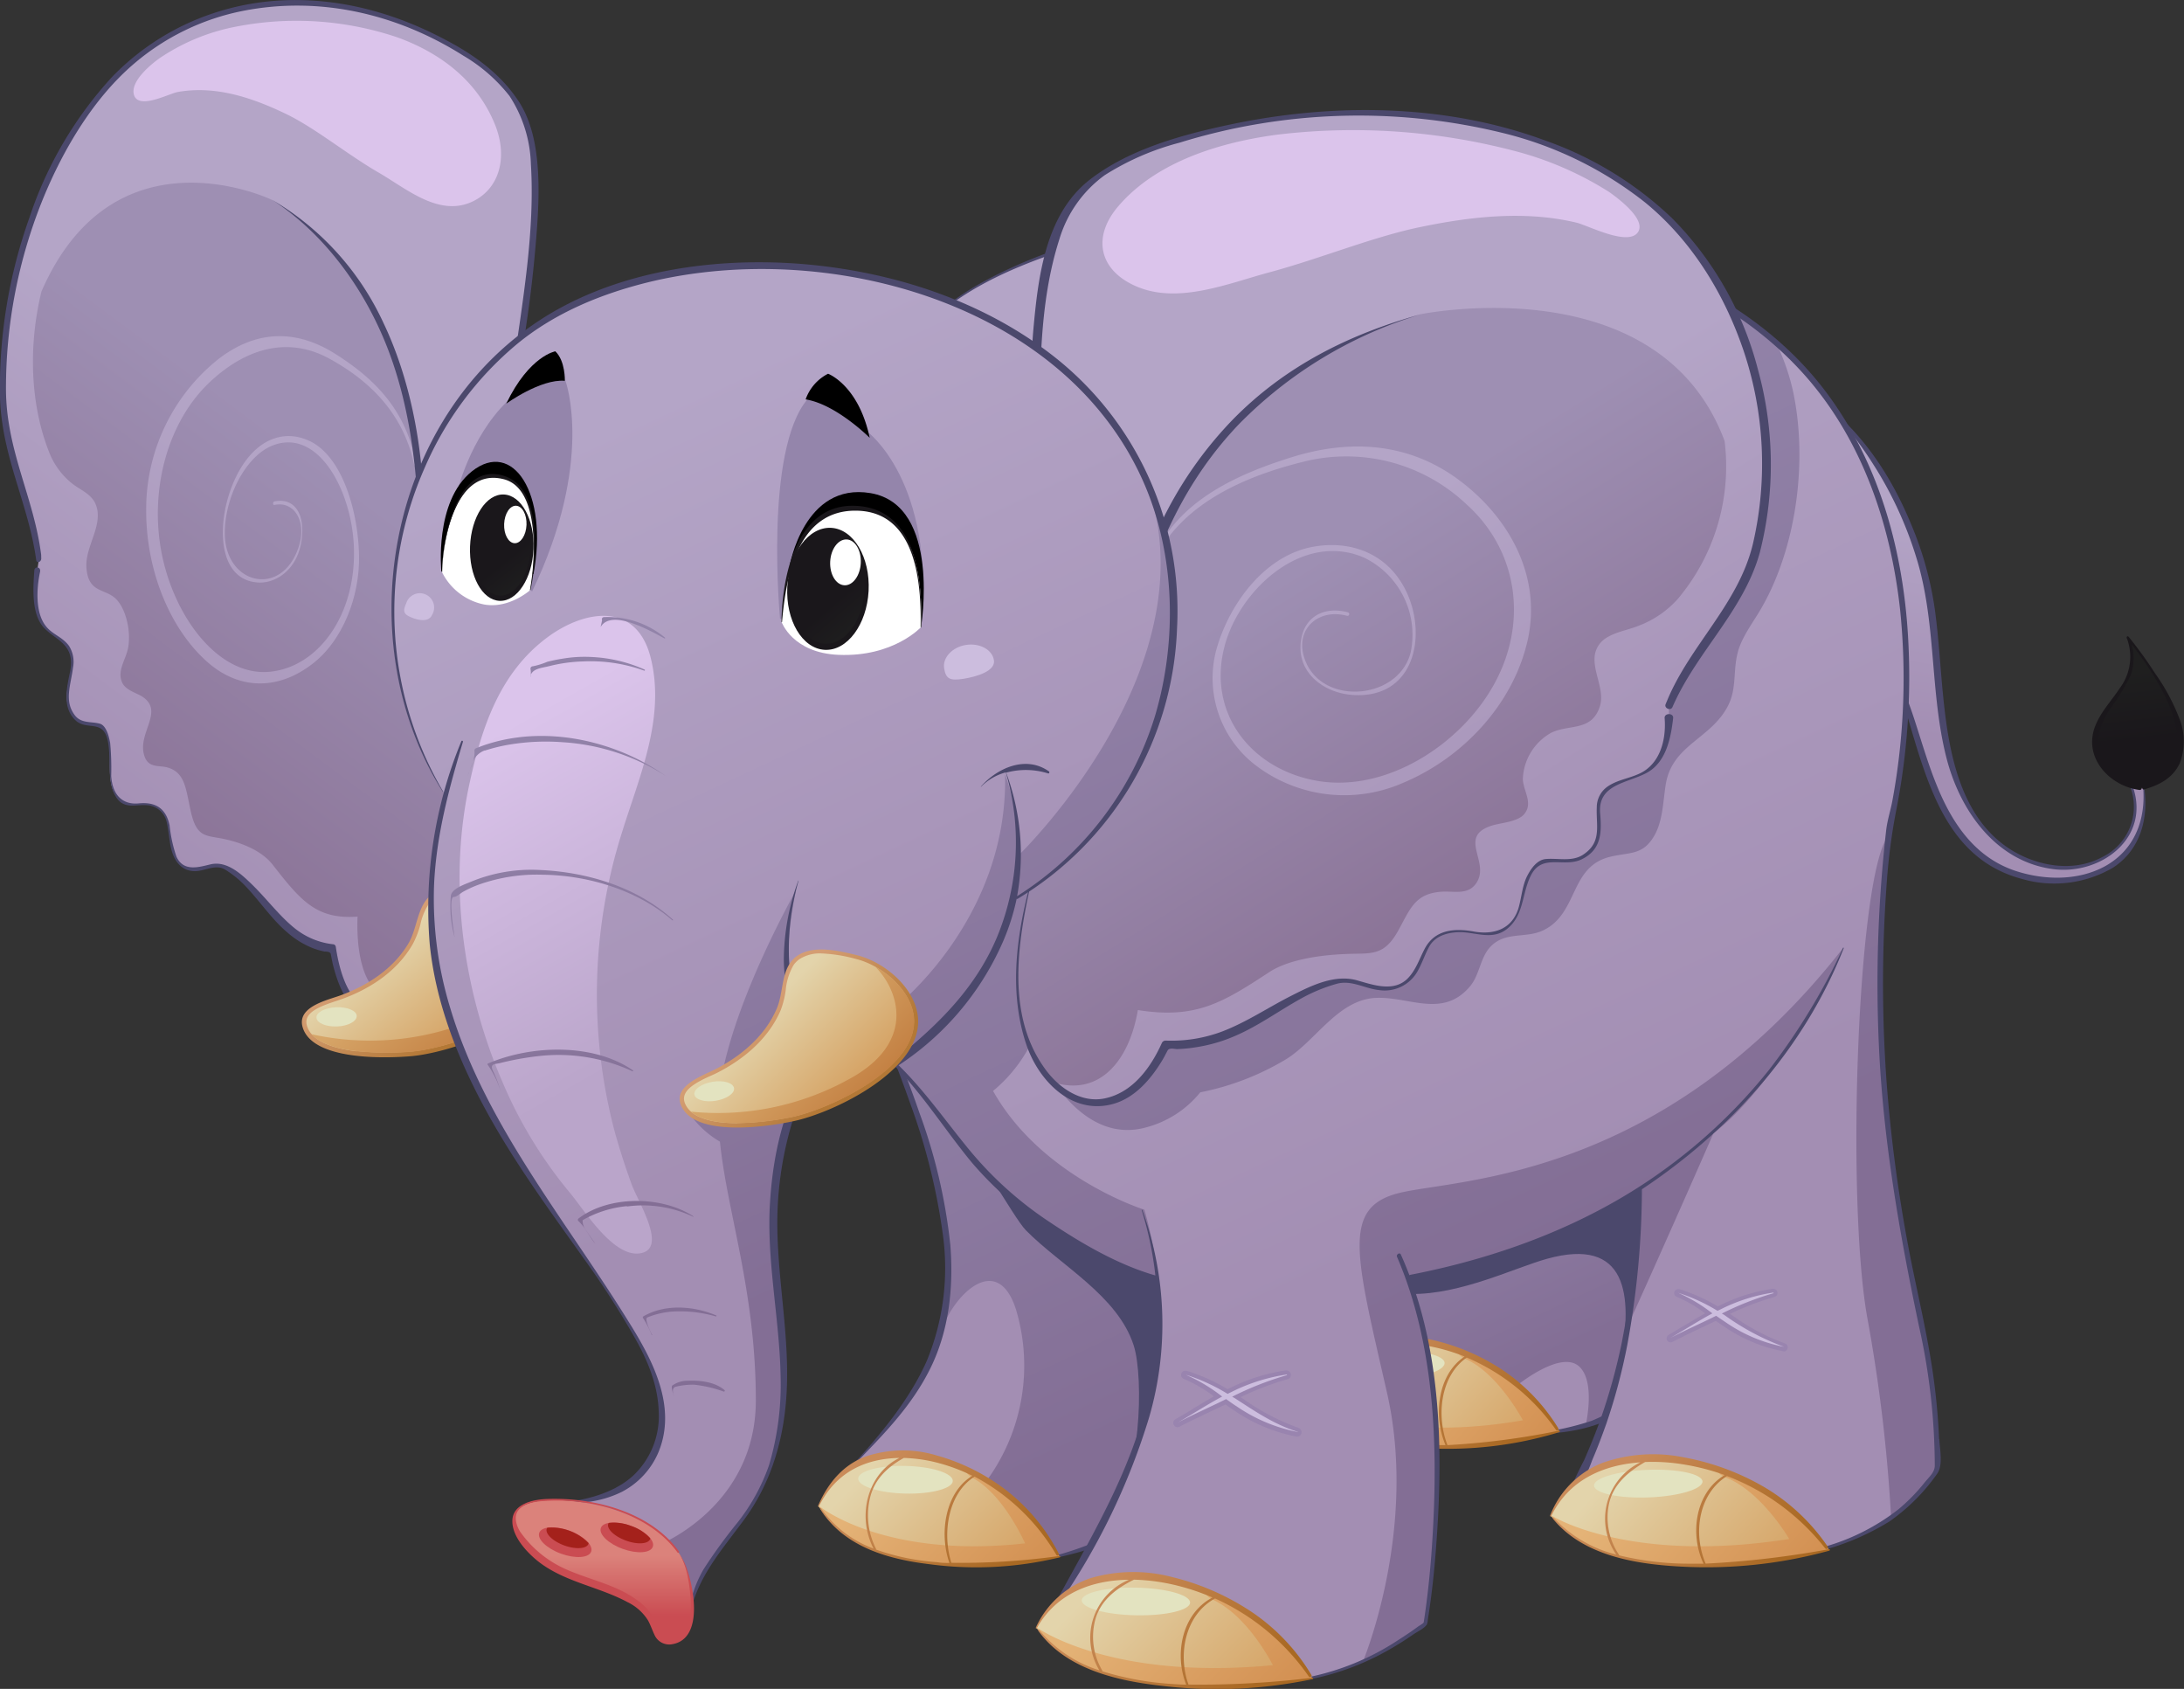 <svg xmlns="http://www.w3.org/2000/svg" xmlns:xlink="http://www.w3.org/1999/xlink" width="318.37" height="246.15" viewBox="0 0 318.37 246.15">
  <rect x="0" y="0" width="318.37" height="246.15" fill="#333333" stroke="none"/>
  <defs>
    <style>
      .cls-1 {
        fill: url(#linear-gradient);
      }

      .cls-2 {
        fill: #4b486c;
      }

      .cls-3 {
        fill: url(#linear-gradient-2);
      }

      .cls-4 {
        fill: #1a171b;
      }

      .cls-5 {
        fill: url(#linear-gradient-3);
      }

      .cls-6 {
        fill: url(#linear-gradient-4);
      }

      .cls-7 {
        fill: url(#linear-gradient-5);
      }

      .cls-8 {
        fill: url(#linear-gradient-6);
      }

      .cls-9 {
        fill: url(#linear-gradient-7);
      }

      .cls-10 {
        fill: #e3e3c0;
      }

      .cls-11 {
        fill: url(#linear-gradient-8);
      }

      .cls-12 {
        fill: url(#linear-gradient-9);
      }

      .cls-13 {
        fill: url(#linear-gradient-10);
      }

      .cls-14 {
        fill: url(#linear-gradient-11);
      }

      .cls-15 {
        fill: url(#linear-gradient-12);
      }

      .cls-16 {
        fill: url(#linear-gradient-13);
      }

      .cls-17 {
        fill: url(#linear-gradient-14);
      }

      .cls-18 {
        fill: #9984af;
      }

      .cls-19 {
        fill: #ccbdde;
      }

      .cls-20 {
        fill: url(#linear-gradient-15);
      }

      .cls-21 {
        fill: url(#linear-gradient-16);
      }

      .cls-22 {
        fill: url(#linear-gradient-17);
      }

      .cls-23 {
        fill: url(#linear-gradient-18);
      }

      .cls-24 {
        fill: url(#linear-gradient-19);
      }

      .cls-25 {
        fill: url(#linear-gradient-20);
      }

      .cls-26 {
        fill: url(#linear-gradient-21);
      }

      .cls-27 {
        fill: url(#linear-gradient-22);
      }

      .cls-28 {
        fill: url(#linear-gradient-23);
      }

      .cls-29 {
        fill: url(#linear-gradient-24);
      }

      .cls-30 {
        fill: url(#linear-gradient-25);
      }

      .cls-31 {
        fill: url(#linear-gradient-26);
      }

      .cls-32 {
        fill: url(#linear-gradient-27);
      }

      .cls-33 {
        fill: url(#linear-gradient-28);
      }

      .cls-34 {
        fill: url(#linear-gradient-29);
      }

      .cls-35 {
        fill: url(#linear-gradient-30);
      }

      .cls-36 {
        fill: url(#linear-gradient-31);
      }

      .cls-37 {
        fill: url(#linear-gradient-32);
      }

      .cls-38 {
        fill: #9485ab;
      }

      .cls-39 {
        fill: url(#linear-gradient-33);
      }

      .cls-40 {
        fill: url(#linear-gradient-34);
      }

      .cls-41 {
        fill: #ca4c52;
      }

      .cls-42 {
        fill: #a4211b;
      }

      .cls-43 {
        fill: url(#linear-gradient-35);
      }

      .cls-44 {
        fill: url(#linear-gradient-36);
      }

      .cls-45 {
        fill: url(#linear-gradient-37);
      }

      .cls-46 {
        fill: #fff;
      }

      .cls-47 {
        fill: url(#linear-gradient-38);
      }

      .cls-48 {
        fill: url(#linear-gradient-39);
      }
    </style>
    <linearGradient id="linear-gradient" x1="290.88" y1="76.27" x2="285.63" y2="108.13" gradientUnits="userSpaceOnUse">
      <stop offset="0" stop-color="#b4a5c7"/>
      <stop offset="1" stop-color="#a38eb3"/>
    </linearGradient>
    <linearGradient id="linear-gradient-2" x1="381.29" y1="87.99" x2="384.17" y2="101.11" gradientTransform="translate(26.05 0.24) rotate(5.88) scale(0.77)" gradientUnits="userSpaceOnUse">
      <stop offset="0" stop-color="#1f1f1f"/>
      <stop offset="1" stop-color="#1a171b"/>
    </linearGradient>
    <linearGradient id="linear-gradient-3" x1="171.83" y1="-9.66" x2="171.13" y2="-1.95" xlink:href="#linear-gradient"/>
    <linearGradient id="linear-gradient-4" x1="242.67" y1="-3.22" x2="241.97" y2="4.48" xlink:href="#linear-gradient"/>
    <linearGradient id="linear-gradient-5" x1="132.72" y1="136.36" x2="165.96" y2="207.54" gradientUnits="userSpaceOnUse">
      <stop offset="0" stop-color="#9283a9"/>
      <stop offset="1" stop-color="#836e95"/>
    </linearGradient>
    <linearGradient id="linear-gradient-6" x1="214.61" y1="162.23" x2="230.21" y2="195.65" xlink:href="#linear-gradient-5"/>
    <linearGradient id="linear-gradient-7" x1="127.61" y1="213.27" x2="144.93" y2="230.59" gradientUnits="userSpaceOnUse">
      <stop offset="0" stop-color="#e3d4ab"/>
      <stop offset="1" stop-color="#d6a568"/>
    </linearGradient>
    <linearGradient id="linear-gradient-8" x1="129.18" y1="215.04" x2="157.87" y2="242.86" gradientUnits="userSpaceOnUse">
      <stop offset="0" stop-color="#e4b377"/>
      <stop offset="1" stop-color="#c97c3d"/>
    </linearGradient>
    <linearGradient id="linear-gradient-9" x1="128.02" y1="213.56" x2="144.6" y2="230.13" gradientUnits="userSpaceOnUse">
      <stop offset="0" stop-color="#ca8b59"/>
      <stop offset="1" stop-color="#a96923"/>
    </linearGradient>
    <linearGradient id="linear-gradient-10" x1="201.54" y1="208.94" x2="219.22" y2="226.62" gradientTransform="matrix(1, -0.06, 0.06, 1, -14.82, 0.14)" xlink:href="#linear-gradient-7"/>
    <linearGradient id="linear-gradient-11" x1="203.09" y1="210.68" x2="232.48" y2="239.18" gradientTransform="matrix(1, -0.06, 0.06, 1, -14.82, 0.14)" xlink:href="#linear-gradient-8"/>
    <linearGradient id="linear-gradient-12" x1="201.97" y1="209.24" x2="218.88" y2="226.15" gradientTransform="matrix(1, -0.06, 0.06, 1, -14.82, 0.14)" xlink:href="#linear-gradient-9"/>
    <linearGradient id="linear-gradient-13" x1="167.48" y1="53.66" x2="223.39" y2="173.37" xlink:href="#linear-gradient"/>
    <linearGradient id="linear-gradient-14" x1="179.4" y1="76" x2="228.04" y2="180.17" xlink:href="#linear-gradient-5"/>
    <linearGradient id="linear-gradient-15" x1="160.91" y1="230.19" x2="180.1" y2="249.38" xlink:href="#linear-gradient-7"/>
    <linearGradient id="linear-gradient-16" x1="162.42" y1="231.93" x2="194.57" y2="263.1" xlink:href="#linear-gradient-8"/>
    <linearGradient id="linear-gradient-17" x1="161.39" y1="230.56" x2="179.72" y2="248.89" xlink:href="#linear-gradient-9"/>
    <linearGradient id="linear-gradient-18" x1="237.05" y1="227.74" x2="256.24" y2="246.93" gradientTransform="matrix(1, -0.06, 0.06, 1, -14.82, 0.14)" xlink:href="#linear-gradient-7"/>
    <linearGradient id="linear-gradient-19" x1="238.56" y1="229.48" x2="270.7" y2="260.65" gradientTransform="matrix(1, -0.06, 0.06, 1, -14.82, 0.14)" xlink:href="#linear-gradient-8"/>
    <linearGradient id="linear-gradient-20" x1="237.53" y1="228.11" x2="255.86" y2="246.44" gradientTransform="matrix(1, -0.06, 0.06, 1, -14.82, 0.14)" xlink:href="#linear-gradient-9"/>
    <linearGradient id="linear-gradient-21" x1="188.32" y1="16.99" x2="220.28" y2="68.52" gradientTransform="matrix(-1.16, -0.18, -0.15, 0.99, 267.86, 87.06)" xlink:href="#linear-gradient"/>
    <linearGradient id="linear-gradient-22" x1="182.75" y1="18.27" x2="217.98" y2="75.06" gradientTransform="matrix(-1.16, -0.18, -0.15, 0.99, 267.86, 87.06)" gradientUnits="userSpaceOnUse">
      <stop offset="0" stop-color="#9e8fb3"/>
      <stop offset="1" stop-color="#876e91"/>
    </linearGradient>
    <linearGradient id="linear-gradient-23" x1="195.49" y1="16.85" x2="195.49" y2="31.05" gradientTransform="matrix(-1.16, -0.18, -0.15, 0.99, 267.86, 87.06)" gradientUnits="userSpaceOnUse">
      <stop offset="0" stop-color="#dbc4eb"/>
      <stop offset="1" stop-color="#baa5ca"/>
    </linearGradient>
    <linearGradient id="linear-gradient-24" x1="190.86" y1="82" x2="225.18" y2="137.33" xlink:href="#linear-gradient"/>
    <linearGradient id="linear-gradient-25" x1="186.32" y1="84.81" x2="220.64" y2="140.14" gradientTransform="matrix(1, 0, 0, 1, 0, 0)" xlink:href="#linear-gradient-22"/>
    <linearGradient id="linear-gradient-26" x1="199.85" y1="84.62" x2="199.85" y2="98.82" gradientTransform="matrix(1, 0, 0, 1, 0, 0)" xlink:href="#linear-gradient-23"/>
    <linearGradient id="linear-gradient-27" x1="60.01" y1="100.8" x2="71.45" y2="112.24" gradientTransform="matrix(0.99, 0.12, -0.12, 0.99, 9.36, 30.6)" gradientUnits="userSpaceOnUse">
      <stop offset="0" stop-color="#d49d73"/>
      <stop offset="1" stop-color="#b37836"/>
    </linearGradient>
    <linearGradient id="linear-gradient-28" x1="60.02" y1="100.8" x2="71.46" y2="112.24" gradientTransform="matrix(0.99, 0.12, -0.12, 0.99, 9.36, 30.6)" xlink:href="#linear-gradient-7"/>
    <linearGradient id="linear-gradient-29" x1="63.43" y1="104.25" x2="78.84" y2="119.19" gradientTransform="matrix(0.99, 0.12, -0.12, 0.99, 9.36, 30.6)" gradientUnits="userSpaceOnUse">
      <stop offset="0" stop-color="#d6a568"/>
      <stop offset="1" stop-color="#bb6f31"/>
    </linearGradient>
    <linearGradient id="linear-gradient-30" x1="85.74" y1="63.11" x2="131.96" y2="162.09" xlink:href="#linear-gradient"/>
    <linearGradient id="linear-gradient-31" x1="69.8" y1="129.8" x2="91.45" y2="176.17" gradientTransform="translate(-7.48 -17.28) rotate(-4.61)" xlink:href="#linear-gradient-23"/>
    <linearGradient id="linear-gradient-32" x1="76.18" y1="107.3" x2="104.14" y2="167.19" xlink:href="#linear-gradient-5"/>
    <linearGradient id="linear-gradient-33" x1="111.03" y1="107.33" x2="142.91" y2="175.6" xlink:href="#linear-gradient-5"/>
    <linearGradient id="linear-gradient-34" x1="87.93" y1="226.75" x2="87.93" y2="235.51" gradientUnits="userSpaceOnUse">
      <stop offset="0" stop-color="#db827b"/>
      <stop offset="1" stop-color="#ca4c52"/>
    </linearGradient>
    <linearGradient id="linear-gradient-35" x1="110.8" y1="147.73" x2="122.24" y2="159.17" gradientTransform="matrix(1, 0, 0, 1, 0, 0)" xlink:href="#linear-gradient-27"/>
    <linearGradient id="linear-gradient-36" x1="110.8" y1="147.72" x2="122.24" y2="159.16" xlink:href="#linear-gradient-7"/>
    <linearGradient id="linear-gradient-37" x1="114.21" y1="151.17" x2="129.62" y2="166.11" gradientTransform="matrix(1, 0, 0, 1, 0, 0)" xlink:href="#linear-gradient-29"/>
    <linearGradient id="linear-gradient-38" x1="129.3" y1="75.97" x2="125.12" y2="71.66" gradientTransform="translate(0.78 9.3) rotate(2.97)" xlink:href="#linear-gradient-2"/>
    <linearGradient id="linear-gradient-39" x1="51.88" y1="73.58" x2="48.37" y2="69.95" gradientTransform="matrix(1.1, 0.04, -0.04, 0.98, 23.85, 10.67)" xlink:href="#linear-gradient-2"/>
  </defs>
  <title>Asset 5animals2</title>
  <g id="Layer_2" data-name="Layer 2">
    <g id="Elephant">
      <g>
        <g>
          <g>
            <path class="cls-1" d="M310.73,114.7c2.1,5.6-1.75,10.51-7.35,11.56-8.06,1.4-14.71-4.21-17.51-10.86-4.55-10.5-2.45-23.11-5.95-34-2.45-8.06-7.71-17.86-14.71-23.12l9.46,36.42c4.9,9.46,5.6,20.66,11.9,28,7.91,9.23,28,7.36,25.91-8Z"/>
            <path class="cls-2" d="M283.75,110.49c1.95,7.61,7.12,15,15.4,16.16,7,1,14.38-4.47,11.76-12-.08-.21-.43-.12-.35.1a8.15,8.15,0,0,1-4.12,10.17c-3.93,2.13-8.84,1.43-12.61-.67-8-4.47-9.73-14.39-10.56-22.7-.43-4.24-.64-8.5-1.22-12.73a50.06,50.06,0,0,0-3.41-12.3c-2.94-7.16-7.17-13.58-13.41-18.23,0,0-.08,0-.05.06,3.44,2.71,6.16,6.52,8.45,10.21A55.53,55.53,0,0,1,279.3,81.1C282.32,90.65,281.28,100.84,283.75,110.49Zm28.8,4.19c0-.08-.15-.06-.14,0,.42,4.81-1.25,9.21-5.61,11.6-4,2.16-9,2-13.16.59-5.8-2-9.07-6.9-11.29-12.36-1.32-3.22-2.27-6.58-3.36-9.89a58.5,58.5,0,0,0-4.29-9.92s-.1,0-.07,0c5.38,11.38,5.49,29.49,20.08,33.39A16.94,16.94,0,0,0,308,126.47C312,123.9,313.28,119.22,312.55,114.68Z"/>
          </g>
          <g>
            <path class="cls-3" d="M311.93,114.81c-4.39-.61-7.91-4.77-6-9.34,1.92-4.26,6.46-6.75,4.25-12.42h0l-.05-.13c3.62,4.41,14.11,18.33,2.37,21.94Z"/>
            <path class="cls-4" d="M312,114.48a7.77,7.77,0,0,1-5.61-4.1c-1.17-2.43-.22-4.86,1.15-7a29.42,29.42,0,0,0,3.07-5,7.51,7.51,0,0,0-.26-5.53L310,93c4.4,5.32,12.91,17.89,2.41,21.63-.24.09-.11.5.13.43,2.24-.64,4.19-1.64,5.22-3.83a8.94,8.94,0,0,0,0-6.34,29.4,29.4,0,0,0-3.62-6.77,57.56,57.56,0,0,0-3.85-5.32c-.12-.15-.33,0-.27.17a7.61,7.61,0,0,1-1,7.31c-1.24,1.9-2.87,3.54-3.66,5.72-1.63,4.52,2.21,8.56,6.5,9.13.44.06.49-.59.07-.67Z"/>
          </g>
          <g>
            <path class="cls-5" d="M124.1,213.8c6.3-6.66,12.25-13.31,13.65-22.76,2.45-14-4.9-31.52-10.15-44.47-.35,0-.35-.35-.35-.7,0,0,17.85-.35,20.31,1s31.86,20.31,32.21,21.36,3.15,35,3.15,35L168.57,220.1a37.75,37.75,0,0,1-15.76,7Z"/>
            <path class="cls-6" d="M239,203.29c-3.85,3.85-9.46,5.26-14.71,5.6,0,0-17.16-3.15-21.71-6.3s-10.5-15.75-2.1-24.16,27.66-17.16,37.82-16.81,17.51,11.21,17.51,11.21Z"/>
            <path class="cls-7" d="M168.57,220.1l14.35-16.81s-2.8-34-3.15-35-29.76-20-32.21-21.36-20.31-1-20.31-1c0,.35,0,.7.35.7,5.25,13,12.6,30.46,10.15,44.47a28.4,28.4,0,0,1-.77,3.56c1.61-5.6,8.31-12.57,11.12-3.82a28.42,28.42,0,0,1-4.39,25.12,53.44,53.44,0,0,0-3.48,5.37l12.58,5.83A37.75,37.75,0,0,0,168.57,220.1Z"/>
            <path class="cls-8" d="M253.33,177.22a26.43,26.43,0,0,0-6.1-12.58,18.05,18.05,0,0,0-9-3c-10.16-.35-29.41,8.41-37.82,16.81s-2.45,21,2.1,24.16c2.07,1.43,6.72,2.86,11.19,4l7-4.34s6.65-5.6,9.46-3.15c2,1.76,1.49,6.22,1,8.6a18.16,18.16,0,0,0,7.71-4.4Z"/>
            <path class="cls-2" d="M139.5,165.47c2.08.5,8.16,11.93,10.06,13.85,5.06,5.14,13.37,9.52,15.7,16.76,1.54,4.75,1,20.3-3.35,23.67l6.31-4.9s4.2-11.21,3.85-17.51-.7-16.46-3.85-19.61-10.86-7.7-12.61-8.4Z"/>
            <path class="cls-2" d="M205.68,188.59c7.24.11,15.24-3.87,19.88-5.14,11.48-3.16,12.64,5,10.59,15.29,0,0,7.35-3.85,7-6s-.7-20-.7-20-3.15-5.6-5.25-6-14-1-14-1l-21.36,9.1-10.5,5.6S205.65,188.59,205.68,188.59Z"/>
            <path class="cls-2" d="M134,162.11c-1.06-3.09-2.24-6.14-3.45-9.17-.56-1.38-1.12-2.76-1.7-4.13-.27-.64-.54-1.28-.83-1.91,0-.1-.59-.94-.6-1a.19.19,0,0,0-.38,0c0,.73.38,1,.63,1.73.47,1.35,1,2.67,1.55,4,1.19,3,2.34,6,3.42,9.07a90.83,90.83,0,0,1,4.78,19.06,35.52,35.52,0,0,1-2.31,18.56c-2.52,5.72-6.88,10.91-11.08,15.48,0,.05,0,.13.09.08,4.41-4.54,8.75-8.81,11.57-14.59,2.69-5.54,3.33-11.79,2.84-17.86A80,80,0,0,0,134,162.11Zm34.42,57.77c-2.41,1.32-4.57,3-7.07,4.13a49.08,49.08,0,0,1-8.6,3,.13.13,0,0,0,.07.26c5.58-1.09,11.65-3,15.91-6.95C169,220.08,168.69,219.74,168.44,219.88Zm70.43-16.73a30.59,30.59,0,0,1-6.84,3.93,40.86,40.86,0,0,1-7.81,1.75c-.07,0-.05.13,0,.13,5,0,11.65-1.31,14.85-5.58A.16.16,0,0,0,238.87,203.15Z"/>
          </g>
          <g>
            <path class="cls-9" d="M154.17,226.52a27.36,27.36,0,0,0-2.44-3.85c-7.35-9.81-26.31-16.81-32.43-3.15l.31.35c6.42,10.15,25.69,8.75,34.87,7Z"/>
            <path class="cls-10" d="M138.89,215.83c0,1.11-3.12,1.94-6.93,1.85s-6.88-1.07-6.86-2.18,3.12-1.94,6.93-1.85S138.91,214.72,138.89,215.83Z"/>
            <path class="cls-11" d="M154.48,226.87l-.31-.35a27.36,27.36,0,0,0-2.44-3.85,28.76,28.76,0,0,0-10.95-8.5c0,.44.38.89,1.16,1.32,4.43,2.45,7.49,9.45,7.49,9.45-20.65,2.28-30-5.42-30-5.42h-.14l.3.34C126,230,145.3,228.62,154.48,226.87Z"/>
            <path class="cls-12" d="M154.48,226.77a103.38,103.38,0,0,1-15.8,1c-1.38-4.44-.42-10.17,3.39-12.56A30.39,30.39,0,0,1,154,226.63c.14.23.46,0,.33-.22a27.78,27.78,0,0,0-7.45-9.06,29.7,29.7,0,0,0-10.32-5.22,17,17,0,0,0-10.31.13c-3.25,1.17-5.53,3.79-7,7.21,0,.1.08.18.12.09,2.51-5.14,7-7,11.74-7.07-4.5,2.19-6.3,8.26-3.77,13.21a16.24,16.24,0,0,1-7.67-5.9c0-.08-.18,0-.12.11,3.55,5.68,10.18,7.36,15.89,8.06a51.48,51.48,0,0,0,19.07-1C154.59,226.94,154.57,226.76,154.48,226.77Zm-26.78-.93a.14.14,0,0,0,0-.11,10.82,10.82,0,0,1-.86-7.47c.69-2.83,2.72-4.54,4.91-5.77a21.82,21.82,0,0,1,4.95.71,26.44,26.44,0,0,1,5.05,1.89c-3.88,2.3-4.91,8.25-3.35,12.7-.6,0-1.2,0-1.8-.11A33.31,33.31,0,0,1,127.7,225.84Z"/>
          </g>
          <g>
            <path class="cls-13" d="M227,208.27a26.15,26.15,0,0,0-2.74-3.68c-8.12-9.28-28.12-15-33.71-.92l.33.33c7.2,9.69,27.06,7,36.46,4.6Z"/>
            <path class="cls-10" d="M210.59,198.65c0,1.11-3.13,2.15-7.08,2.32s-7.17-.6-7.21-1.71,3.13-2.15,7.07-2.32S210.55,197.54,210.59,198.65Z"/>
            <path class="cls-14" d="M227.31,208.6l-.34-.33a26.15,26.15,0,0,0-2.74-3.68,29.13,29.13,0,0,0-11.78-7.73c.06.44.44.86,1.27,1.24C218.44,200.24,222,207,222,207c-21.23,3.69-31.3-3.36-31.3-3.36l-.15,0,.32.32C198.05,213.69,217.91,211,227.31,208.6Z"/>
            <path class="cls-15" d="M227.3,208.5A109.6,109.6,0,0,1,211,210.62c-1.67-4.33-1-10.12,2.82-12.76a30.32,30.32,0,0,1,13,10.53.2.2,0,1,0,.33-.24,27.61,27.61,0,0,0-8.19-8.53,30.94,30.94,0,0,0-11-4.51,18.33,18.33,0,0,0-10.66.84c-3.3,1.39-5.51,4.16-6.88,7.68,0,.1.09.18.14.08,2.32-5.3,6.9-7.48,11.75-7.86-4.54,2.49-6.06,8.67-3.18,13.44a16.45,16.45,0,0,1-8.25-5.36c-.06-.08-.18,0-.13.12,4,5.42,10.94,6.65,16.88,7a55.63,55.63,0,0,0,19.68-2.32C227.43,208.66,227.4,208.49,227.3,208.5Zm-27.75.9a.12.12,0,0,0,0-.1,10.47,10.47,0,0,1-1.3-7.4c.57-2.88,2.57-4.72,4.76-6.1a24.15,24.15,0,0,1,5.17.37,27.53,27.53,0,0,1,5.32,1.54c-3.89,2.56-4.63,8.58-2.78,12.91-.62,0-1.24,0-1.86,0A35.36,35.36,0,0,1,199.55,209.4Z"/>
          </g>
          <path class="cls-16" d="M280.62,195.59c-2.1-10.86-9.46-38.17-5.25-74.59,0,0,14.35-54.62-25.22-77.38-35-20.15-94.54-14.71-113.8,2.45l48.05,59.16c-8.46,3.82-16,7.21-17.93,7.37C162.26,113,122,149.37,122,149.37c10.16,3.85,16.46,17.51,24.52,24.51,6.3,5.25,14.7,10.5,22.06,12.25h.19c2.22,17.29-5.53,32.5-14.9,48l36.77,10.5c6.3-1.05,12.6-4.55,17.15-8.05,0,0,5.07-29.47-2.57-50.43h.47A88.59,88.59,0,0,0,239.29,173c-.7,16-2.47,30-10.5,45.38l35.37,7.7c9.46-2.45,14-6,18.21-11.9A87.19,87.19,0,0,0,280.62,195.59Z"/>
          <path class="cls-17" d="M203.93,173.88c-8.4,2.1-6.3,9.1-1.75,29.06,4.36,19.1-2.82,37.54-3.45,39.1a47.28,47.28,0,0,0,9.05-5.48s5.07-29.47-2.57-50.43h.47A88.59,88.59,0,0,0,239.29,173a154.23,154.23,0,0,1-2,20.24c6-13.22,12.49-28.08,12.49-28.08,10.16-7.71,18.91-27,18.91-27C242.1,172.13,212.34,171.78,203.93,173.88Zm76.69,21.71c-2.09-10.78-9.34-37.77-5.34-73.78-4.49,5.41-6.2,52.88-3.07,70.28a232.4,232.4,0,0,1,3.46,29,27.93,27.93,0,0,0,6.7-6.95A87.19,87.19,0,0,0,280.62,195.59Zm-66.27-51.91c1.39-1.7,1.43-4.23,3-5.78,2.14-2.15,5-1.12,7.53-2.27,5.25-2.42,3.86-9.36,9.89-10.77,2.86-.68,4.73-.19,6.39-3.07,1.24-2.16,1.26-4.9,1.66-7.44.93-5.85,6.64-6.63,9.11-11.55,1.26-2.52.68-5,1.39-7.71.59-2.27,2.22-4.34,3.41-6.4,5.15-8.88,6.84-21.51,4.63-31.75a32.87,32.87,0,0,0-2.51-7.12,53.5,53.5,0,0,0-8.68-6.2,91.57,91.57,0,0,0-24.6-9.41,47,47,0,0,0-14.19,7.3c-10.14,7.4-16.83,17-23.16,27.63-4.43,7.41-8.54,14.88-12.67,22.45-.27.52-.59,1-.91,1.59l9.78,12c-6.19,2.8-11.9,5.36-15.26,6.59l1.48,27.62c-4.18-3.38-8.81-6.18-10.11-6.18l-9.1,20.66s5.6,13,15.41,10.5a15.14,15.14,0,0,0,8.13-5.17,38.78,38.78,0,0,0,12.62-4.89c4.22-2.7,7.29-8.26,12.51-8.84C205.13,145,210.26,148.65,214.35,143.68ZM144.76,159c3.5-2.89,7-7.61,8.05-15.25,1.61-11.24,4.41-19.78,4.48-24.92-13.16,10.5-35.3,30.52-35.3,30.52,10.16,3.85,16.46,17.51,24.52,24.51,6.3,5.25,14.7,10.5,22.06,12.25h.09a50,50,0,0,0-1.84-9.8S151.86,171.63,144.76,159Z"/>
          <g>
            <path class="cls-18" d="M189.14,209.38H189a24.12,24.12,0,0,1-9.09-3.81c-.43-.28-.85-.58-1.27-.88-.81.4-1.61.77-2.42,1.15-1.42.68-2.9,1.37-4.31,2.11a.58.58,0,0,1-.26.06.61.61,0,0,1-.54-.33.62.62,0,0,1,.22-.83c.88-.5,1.75-1,2.62-1.55s2-1.21,3-1.79a20.62,20.62,0,0,0-4.4-2.55.61.61,0,0,1-.34-.77.6.6,0,0,1,.58-.41l.16,0a27.2,27.2,0,0,1,6,2.68c.22-.11.43-.22.66-.32a26.81,26.81,0,0,1,7.84-2.41h.07a.72.72,0,0,1,.4.14.67.67,0,0,1,.26.42.66.66,0,0,1-.48.72,42,42,0,0,0-6.86,2.62l.46.3a33.12,33.12,0,0,0,8,4.18.7.7,0,0,1,.43.71.65.65,0,0,1-.64.56Z"/>
            <path class="cls-19" d="M189.17,208.68c-3.61-1.14-6.47-3.17-9.17-4.9l-.38-.22a46.6,46.6,0,0,1,7.94-3.13c.07,0,.06-.11,0-.1a26.6,26.6,0,0,0-7.67,2.36l-.94.46a27,27,0,0,0-6.1-2.79s0,0,0,0a24.49,24.49,0,0,1,5.31,3.18c-2.2,1.18-4.3,2.55-6.47,3.79,0,0,0,.07,0,0,2.3-1.2,4.68-2.25,7.05-3.42.51.36,1,.73,1.55,1.07a23.67,23.67,0,0,0,8.86,3.72C189.19,208.79,189.22,208.7,189.17,208.68Z"/>
          </g>
          <g>
            <path class="cls-18" d="M260,196.93h-.11a22.72,22.72,0,0,1-8.56-3.59c-.41-.27-.81-.55-1.21-.83l-2.27,1.08c-1.35.64-2.73,1.3-4.07,2a.53.53,0,0,1-.24.06.61.61,0,0,1-.52-.31.6.6,0,0,1,.21-.78c.83-.48,1.65-1,2.47-1.47s1.89-1.14,2.86-1.68a19,19,0,0,0-4.15-2.41.58.58,0,0,1-.32-.72.59.59,0,0,1,.55-.4l.15,0a25.73,25.73,0,0,1,5.62,2.52l.61-.3a25.61,25.61,0,0,1,7.4-2.27h.06a.76.76,0,0,1,.39.13.65.65,0,0,1,.24.39.62.62,0,0,1-.45.68,39.84,39.84,0,0,0-6.47,2.47l.44.29a31.25,31.25,0,0,0,7.56,4,.63.63,0,0,1,.41.66.61.61,0,0,1-.6.53Z"/>
            <path class="cls-19" d="M260,196.27a36,36,0,0,1-8.64-4.62l-.36-.21a44.12,44.12,0,0,1,7.49-2.95c.07,0,.06-.11,0-.1a25.28,25.28,0,0,0-7.24,2.23l-.88.43a26,26,0,0,0-5.75-2.63s0,0,0,0a23.27,23.27,0,0,1,5,3c-2.07,1.11-4.05,2.4-6.1,3.57,0,0,0,.07,0,0,2.18-1.13,4.42-2.12,6.65-3.22.48.34,1,.68,1.47,1a22.39,22.39,0,0,0,8.35,3.51C260,196.37,260,196.29,260,196.27Z"/>
          </g>
          <path class="cls-2" d="M166.42,176.34a50,50,0,0,1,2,9.55c-5.45-1.56-10.75-4.66-15.42-7.79a53,53,0,0,1-11.54-10.32c-5.59-6.72-10.82-15.31-19.43-18.44,0,0,0,0,0,0,8.81,3.75,13.84,13.14,19.71,20.18A52.05,52.05,0,0,0,153,179.33a62.36,62.36,0,0,0,7.94,4.54,33.07,33.07,0,0,0,7.53,2.42,53.8,53.8,0,0,1-1.82,20c-2.79,9.94-8.14,18.7-13,27.72a.23.23,0,0,0,.4.23,97.94,97.94,0,0,0,13.47-27.69,48.76,48.76,0,0,0-1-30.21S166.41,176.29,166.42,176.34Zm102.25-38.21A91.93,91.93,0,0,1,257.82,156a78.47,78.47,0,0,1-14.76,14.14c-11,8.14-24.15,13.08-37.48,15.66l-.13.05c-.38-1-.79-2-1.24-3-.17-.39-.72,0-.56.33,5.44,12.65,6,27.19,5.18,40.76-.23,3.92-.6,7.83-1.17,11.72l-.12.78c0,.14-.73.55-.79.6-.95.71-1.94,1.36-2.94,2a37.13,37.13,0,0,1-13.23,5.43c-.23,0-.13.38.09.34a38.21,38.21,0,0,0,12.88-5c.86-.51,1.69-1.06,2.52-1.63.53-.36,1.62-.88,1.94-1.44a1.73,1.73,0,0,0,.12-.6c.61-3.78,1-7.6,1.27-11.41.92-12.58.72-26.17-3.69-38.17a.22.22,0,0,0,.08,0,86,86,0,0,0,33.4-13.11,167.75,167.75,0,0,1-2.8,22.34,86.73,86.73,0,0,1-3,10.84c-.74,2.1-1.58,4.17-2.48,6.21a56.59,56.59,0,0,0-2.49,5.44c-.16.51.51.7.79.34a28.37,28.37,0,0,0,2.89-5.81c.76-1.75,1.43-3.54,2.07-5.34A85.23,85.23,0,0,0,237.22,196a126.75,126.75,0,0,0,2.13-22.67c13-8.62,23.76-20.74,29.41-35.12C268.79,138.12,268.69,138.08,268.67,138.13Zm14,71.6a96.58,96.58,0,0,0-1.44-12.91c-.9-5.14-2.13-10.22-3.09-15.36a217.85,217.85,0,0,1-3.08-23.18,197.64,197.64,0,0,1,0-29.9,86,86,0,0,1,1.34-10.17,100.47,100.47,0,0,0,1.74-25.49c-.72-12.19-4-24.39-11.12-34.44-8.57-12.14-22.08-19-36-23.05-15.47-4.49-32-5.62-48-4.4-13.46,1-27.57,3.69-39.55,10.16a38.24,38.24,0,0,0-7.21,5c-.1.09,0,.23.15.14,4.33-3.82,9.74-6.4,15.11-8.41A102.9,102.9,0,0,1,172,32.62a142.83,142.83,0,0,1,48.93,1c15.05,3,30.65,8.72,41.33,20.16C271.19,63.32,275.61,76.11,277,89a98.22,98.22,0,0,1-1.13,27.65c-.27,1.45-.76,2.94-.92,4.4a197.73,197.73,0,0,0-1.06,31.25c.62,13.86,3,27.44,5.85,41a93.74,93.74,0,0,1,2.3,20.3c0,1-.87,1.7-1.5,2.49a26.57,26.57,0,0,1-3.82,3.9,31.32,31.32,0,0,1-11.44,5.63l-1.15.32a.19.19,0,0,0,.1.37,36.87,36.87,0,0,0,11.18-4.55,28.26,28.26,0,0,0,7-7C283.28,213.53,282.75,211.07,282.7,209.73Z"/>
        </g>
        <g>
          <path class="cls-20" d="M191,244.26a26.71,26.71,0,0,0-2.8-3.85c-8.41-9.81-30.12-16.81-37.12-3.15l.35.35c7.35,10.15,29.41,8.75,39.92,7Z"/>
          <path class="cls-10" d="M173.48,233.57c0,1.11-3.57,1.94-7.93,1.85s-7.88-1.07-7.86-2.18,3.58-1.94,7.94-1.85S173.51,232.46,173.48,233.57Z"/>
          <path class="cls-21" d="M191.33,244.61l-.35-.35a26.71,26.71,0,0,0-2.8-3.85,32.74,32.74,0,0,0-12.54-8.5c.05.44.44.89,1.33,1.32,5.08,2.45,8.58,9.46,8.58,9.46-23.64,2.27-34.32-5.43-34.32-5.43h-.16l.34.34C158.76,247.76,180.82,246.36,191.33,244.61Z"/>
          <path class="cls-22" d="M191.33,244.52a135.23,135.23,0,0,1-18.08,1c-1.59-4.43-.49-10.17,3.87-12.55a33.25,33.25,0,0,1,13.67,11.37c.16.23.53,0,.38-.22a29.14,29.14,0,0,0-8.52-9.06,36.33,36.33,0,0,0-11.82-5.22A22.19,22.19,0,0,0,159,230a13.42,13.42,0,0,0-8,7.21c-.05.1.09.19.14.09,2.87-5.13,8.06-7,13.43-7.06a9.15,9.15,0,0,0-4.31,13.2,18.51,18.51,0,0,1-8.78-5.9c-.06-.08-.2,0-.14.12,4.06,5.67,11.65,7.35,18.19,8.06a67.52,67.52,0,0,0,21.83-1C191.46,244.68,191.43,244.5,191.33,244.52Zm-30.65-.94a.23.23,0,0,0,0-.11,9.68,9.68,0,0,1-1-7.47c.8-2.83,3.12-4.54,5.62-5.77a29,29,0,0,1,5.67.71,32.85,32.85,0,0,1,5.78,1.89c-4.44,2.3-5.61,8.25-3.83,12.7-.69,0-1.37-.05-2.06-.1A43.43,43.43,0,0,1,160.68,243.58Z"/>
        </g>
        <g>
          <path class="cls-23" d="M266.28,225.55a26.93,26.93,0,0,0-3-3.68c-9-9.29-31.07-15-37.24-.93l.37.33c8,9.7,29.89,7,40.27,4.6Z"/>
          <path class="cls-10" d="M248.18,215.92c0,1.11-3.46,2.15-7.81,2.32s-7.93-.6-8-1.71,3.45-2.14,7.81-2.31S248.13,214.81,248.18,215.92Z"/>
          <path class="cls-24" d="M266.65,225.87l-.37-.32a26.93,26.93,0,0,0-3-3.68,32.84,32.84,0,0,0-13-7.74c.07.45.49.87,1.4,1.24,5.22,2.15,9.14,8.93,9.14,8.93-23.46,3.68-34.58-3.37-34.58-3.37l-.17,0,.36.31C234.33,231,256.27,228.25,266.65,225.87Z"/>
          <path class="cls-25" d="M266.64,225.78a134.78,134.78,0,0,1-18,2.11c-1.85-4.33-1.1-10.12,3.11-12.76a33.1,33.1,0,0,1,14.32,10.54c.18.21.53,0,.37-.25a29.14,29.14,0,0,0-9-8.53,36.21,36.21,0,0,0-12.1-4.51,22.26,22.26,0,0,0-11.78.84,13.45,13.45,0,0,0-7.6,7.68c0,.1.11.18.16.08,2.56-5.3,7.62-7.48,13-7.85a9.15,9.15,0,0,0-3.51,13.44,18.5,18.5,0,0,1-9.12-5.37c-.07-.08-.2,0-.14.12,4.4,5.42,12.08,6.65,18.65,7A67.49,67.49,0,0,0,266.68,226C266.78,225.93,266.75,225.76,266.64,225.78Zm-30.65.9a.22.22,0,0,0,0-.11,9.67,9.67,0,0,1-1.44-7.39c.63-2.88,2.85-4.72,5.27-6.1a27.79,27.79,0,0,1,5.7.37,33.08,33.08,0,0,1,5.89,1.53c-4.3,2.57-5.12,8.58-3.08,12.92-.68,0-1.37,0-2.05,0A43.28,43.28,0,0,1,236,226.68Z"/>
        </g>
        <g>
          <g>
            <path class="cls-26" d="M13.69,14.92c15.15-19.63,40.68-17,56-5.68,5,3.63,7.74,7.36,8.19,15,.48,9.53-1.25,20.6-2.7,29.82l-9.53,60.89c.2,7.12,0,17-2.72,23.67-4.06,11.18-12.28,13.2-14.44-.37-7.79-.74-10.09-9.14-15.91-11.94-2.18-.82-4.22,1.7-6.5-.55-1.72-1.68-1-6.3-2.46-7.47-2.53-2.76-5.11,1.09-7.1-3-1.18-3,.37-6.56-1.52-9.22-.82-1.07-3.69.37-4.86-2.65-1.25-2.56.94-6,.27-8C9.55,92.45,6.84,93,5.66,90a14.41,14.41,0,0,1-.27-6.66l.29-1.85C4.65,73.25.7,67,.47,57.94.06,42.59,5.16,26,13.69,14.92Z"/>
            <path class="cls-27" d="M7.2,66a10.86,10.86,0,0,0,3.29,4.45c1,.84,2.76,1.48,3.41,2.94,1.34,3-1.52,6.17-1.3,9.33.25,3.75,2.69,3,4.28,4.55,1.41,1.35,2.24,4.55,1.81,7.07-.3,1.73-1.6,3.28-.94,5,.46,1.24,2.09,1.62,2.93,2.15,3.29,2.08-.46,5.13.27,8.33.49,2.16,2.06,1.7,3.33,2,2.71.69,2.79,3.09,3.52,6.39.84,3.78,2.09,3.53,4.52,4s5.7,1.59,7.44,3.83c4.07,5.22,6.37,8,12.36,7.55-.28,7.5,1.94,13.15,7,11.71a20,20,0,0,0,3.86-6.77c2.69-6.66,2.92-16.55,2.72-23.67l3.93-25.09L61.39,76.94c0-23.16-8.29-39.58-21.82-47.84,0,0-22.92-11-33.53,13.39C4.1,50.5,4.41,59,7.2,66ZM31.79,52.37c5.85-4.53,11.71-4.2,17.11-.78,5.08,3.22,10.33,7.79,11.7,16,0,.21-.18.34-.23.14-1.67-8-7.16-12.61-12.36-15.46-5.72-3.13-11.83-1.83-17.43,3.42-6.37,6-8.91,16.26-6.89,25.55,2,9.13,8.36,17.33,15.58,16.67,7-.63,12.66-8.13,12.32-18.11-.28-8.39-5.31-17.62-12-14.81-3.81,1.6-6.92,7.58-6.81,12.94C32.91,85,40.6,87,43.29,80.39,45,76.28,43,72.93,40,73.6c-.25.05-.26-.47,0-.52,2.66-.56,4.44,1.46,4,5.35-.45,4.34-3.58,6.6-6.31,6.47-7.15-.34-6.14-12.18-1.75-17.91,2.71-3.54,6.23-4.18,9.31-2.66,4.51,2.23,6.85,9.71,7.08,16.23s-2.54,12.93-6.74,16.16c-5,3.88-10.51,3.79-15,.07C25.11,92.2,21.2,83.53,21.31,74A28,28,0,0,1,31.79,52.37Z"/>
            <path class="cls-2" d="M5,83.22c-.23,3-.33,6.48,1.46,8.33s4.63,2.38,3.72,6.52c-.59,2.7-.94,5.16.76,6.85s4.14-.25,4.79,3.15c.53,2.77-.23,5.85,1.2,8.11,1.12,1.78,2.8,1.07,4.36,1.17a3.13,3.13,0,0,1,3,2.43c.28,1.17.35,2.44.6,3.63.48,2.31,1.72,3.54,3.5,3.56,1.48,0,3-1.07,4.41-.24a14.91,14.91,0,0,1,3.25,2.7c1.95,2.1,3.67,4.64,5.79,6.43a12.81,12.81,0,0,0,3.59,2.26,11,11,0,0,0,1.85.56c.22,0,.85,0,.93.35s.19,1,.31,1.52c.71,2.83,1.87,5.76,3.9,7,3.86,2.36,8-2.05,10.07-7.07,3.28-8,3.56-17.09,3.19-25.54h0c.09,9.28-.1,20.83-5.41,28.42-1.79,2.56-4.46,4.71-6.85,3.55-2.67-1.29-3.92-5.19-4.47-8.92a.44.44,0,0,0-.32-.36,10.83,10.83,0,0,1-5.48-2.19c-2.25-1.75-4.08-4.21-6.16-6.28-1.78-1.76-3.9-3.76-6.32-3.18-1.69.4-3.91,1.12-4.95-1.13a20.64,20.64,0,0,1-1-4.56c-.59-2.86-2.5-3.4-4.51-3.2s-3.79-.85-4-4a40.12,40.12,0,0,0-.15-4.8c-.2-1.11-.61-2.55-1.49-2.81-1.19-.35-2.71,0-3.65-1.22-1.6-2.09-.61-4.35-.27-7a4.36,4.36,0,0,0-.6-3.14c-1-1.34-2.41-1.63-3.39-2.9-1.45-1.85-1.39-5.18-.82-7.88C6,82.58,5,82.45,5,83.22ZM0,58c.3,8.7,4.13,15.35,5.28,23.62.08.57.8.27.73-.3L6,80.86C4.92,72.39.92,65.75.87,56.76A73.43,73.43,0,0,1,6.21,29.12c3.21-7.87,7.69-15,13.24-19.76a34.81,34.81,0,0,1,16-7.78C46.6-.6,57.87,2,67.52,8.1A24,24,0,0,1,74.28,14a19.19,19.19,0,0,1,3.11,9.9C78,33.77,76.16,44,74.76,54c-.11.78.71.9.84.13,1-5.51,1.8-11.07,2.32-16.63.72-7.73,1.46-17-2.31-22.73-3.28-5-8.31-7.88-12.9-10.09C52.92,0,41.65-1.66,30.88,2a36.52,36.52,0,0,0-14.53,9.2A56.53,56.53,0,0,0,4.29,31.72,73.69,73.69,0,0,0,0,58ZM61.77,76.85c.2-10.71-1.84-21.33-5.87-29.78a40.45,40.45,0,0,0-16.32-18s0,0,0,0c6.27,4,11.91,10.6,15.64,18.68,4,8.59,5.55,18.6,5.81,29.22C61,77.71,61.76,77.53,61.77,76.85Z"/>
            <path class="cls-28" d="M58,5.47c6.13,2.24,11.55,6.22,14.17,12.72,2,5,.46,9.7-3.72,11.37-4.62,1.84-9.18-2-13-4.26-4.76-2.71-9.38-6.59-13.83-8.73-5-2.4-10.3-4.13-15.72-3.16-1.3.24-5.8,2.68-6.39.35-.49-2,2.63-4.48,3.77-5.29A29.93,29.93,0,0,1,33.36,4.1,46,46,0,0,1,58,5.47Z"/>
          </g>
          <g>
            <path class="cls-29" d="M246.68,35.83c-17.13-21.73-53.89-23.08-78.11-14.27-7.94,2.8-12.61,6.07-14.94,13.54-2.8,9.34-2.8,20.54-2.8,29.88v61.63c-1.86,7-3.73,16.8-1.4,23.81,3.27,11.67,14.48,14.94,20.55,1.87,11.2.46,16.34-7.47,25.21-9.34,3.27-.47,5.6,2.33,9.34.46,2.8-1.4,2.8-6.06,5.13-7,4.2-2.33,7,1.87,10.74-1.86,2.33-2.81.93-6.54,4.2-8.88,1.4-.93,5.14.94,7.47-1.86,2.34-2.34,0-6.07,1.4-7.94,1.87-2.8,5.6-1.87,7.94-4.67a10.73,10.73,0,0,0,1.87-6.54V102.8c3.27-7.94,10.27-13.54,12.6-22.42A52.16,52.16,0,0,0,246.68,35.83Z"/>
            <path class="cls-30" d="M251.4,64.26c-9.63-25.72-44.55-18.42-44.55-18.42-21,6.07-36.42,21-41.55,43.88l-14.48,11.5v25.39c-1.86,7-3.73,16.8-1.4,23.81a17,17,0,0,0,4,7.28c6.77,2.2,11.18-3,12.45-10.49,8.4,1.33,12.27-1,19.19-5.55,3-1.94,7.91-2.51,11.4-2.63s5.27.31,7.31-3.3c1.77-3.14,2.4-5.51,6.4-5.77,1.87-.12,4,.58,5.17-1.47,1.75-3.05-2.89-6.64,2.23-8.19,1.31-.4,3.71-.52,4.64-1.67,1.32-1.63-.18-3.36-.22-5.12a8.07,8.07,0,0,1,4.13-6.71c2.61-1.28,5.9-.16,7.09-3.82,1-3.09-2.35-6.67.22-9.42,1.25-1.34,3.87-1.7,5.49-2.38a14.46,14.46,0,0,0,5.65-3.88A30,30,0,0,0,251.4,64.26ZM222.76,93c-2,9.46-9.43,17.43-18.26,21.11a21.29,21.29,0,0,1-21.2-2.38,16,16,0,0,1-6-17c1.77-6.41,6.75-13.44,13.65-14.95,4.7-1,9.54.16,12.6,4.07,4.95,6.34,3.75,18.2-6.46,17.43-3.9-.29-7.82-3-7.5-7.37.28-3.91,3.25-5.62,6.9-4.67a.26.26,0,0,1-.14.51c-4.11-1.12-7.64,1.88-6.19,6.21,2.34,7,13.69,6.14,15.47-.85a12.48,12.48,0,0,0-6.79-13.84C190,77.44,180.82,85.78,178.56,94c-2.69,9.8,3.71,18.1,13.44,19.8,10.09,1.76,21-5.35,25.79-14.06,4.92-8.87,3.61-19.43-4.09-26.31a25.48,25.48,0,0,0-23.94-6.07c-8,2-16.82,5.74-21,13.36-.1.19-.38,0-.29-.18,3.76-7.85,12.21-11.55,20.14-14,8.4-2.54,16.79-2,24.07,3.42S224.66,83.85,222.76,93Z"/>
            <path class="cls-2" d="M242.66,104.66c.22,2.76-.44,6-2.9,7.66-1.67,1.1-3.79,1.17-5.45,2.34a3.67,3.67,0,0,0-1.54,3c-.12,2.71.78,5.09-2,6.91-1.6,1.06-3.67.47-5.44.63-1.31.12-2.21,1.48-2.74,2.54-.72,1.46-.79,3.19-1.27,4.73-1,3.05-3.7,3.8-6.51,3.29s-5.64-.26-7.1,2.47c-.8,1.5-1.27,3.09-2.47,4.34-2,2.06-5,1-7.28.35-3.3-1-6.75.7-9.65,2.17-3.41,1.72-6.56,3.87-10.14,5.24a21,21,0,0,1-8.24,1.33.62.62,0,0,0-.54.3c-1.61,3.6-4.24,7.26-8.32,8.12-3.64.77-7-1.75-8.92-4.57-5.84-8.32-3.55-19.76-1.36-28.91,0,0,0,0,0,0-2.4,8.28-4,17.35-1.15,25.72,1.81,5.29,6.71,10.28,12.71,8.55,3.14-.91,5.44-3.62,7.07-6.32.29-.47.54-1,.79-1.45s1.07-.19,1.39-.2a21.16,21.16,0,0,0,2.75-.27A22.94,22.94,0,0,0,180,151c3.39-1.44,6.41-3.67,9.63-5.45a24,24,0,0,1,5.21-2.16c2.17-.61,4.1.7,6.2.91a5.5,5.5,0,0,0,5.74-3c.62-1.14,1-2.38,1.66-3.5,1-1.61,3.06-2,4.79-1.93,2.24.14,4.46,1.1,6.45-.48,2.52-2,2.14-5.17,3.5-7.83,1.67-3.26,4.88-1,7.49-2.37,2.78-1.41,2.83-3.89,2.59-6.65-.36-4.23,3.88-4.37,6.73-5.87s3.57-5,3.91-8C244,103.89,242.6,103.88,242.66,104.66Zm13.61-50.77a48.46,48.46,0,0,0-12.54-22.1,51.46,51.46,0,0,0-18.56-11.34c-14.43-5.33-30.77-5.47-45.7-2.33-7,1.47-14.77,3.57-20.52,8-6.62,5.08-7.63,14.36-8.33,22.1a149.34,149.34,0,0,0-.4,16.79.61.61,0,0,0,1.22,0c.23-10.05-.12-20.48,3-30.18a17.86,17.86,0,0,1,6.6-9.3,38.42,38.42,0,0,1,10.89-4.73,88.32,88.32,0,0,1,46.85-1.49,54.17,54.17,0,0,1,21,10.17C246.56,35,251.32,42.75,254.13,51a51.67,51.67,0,0,1,1.43,28.13C253.5,88,246.35,94,243,102.17c-.07.16-.14.32-.2.48-.23.56.73,1,1,.41,3.46-8,10.37-14,12.73-22.51A51.93,51.93,0,0,0,256.27,53.89Zm-90.45,36c2.72-10.46,7.19-20.1,14.72-28a62.23,62.23,0,0,1,26.32-16,0,0,0,0,0,0,0c-10.31,2.87-19.57,7.53-27.13,15.24a56.8,56.8,0,0,0-14.93,28.52C164.65,90.25,165.64,90.55,165.82,89.87Z"/>
            <path class="cls-31" d="M186,19.65C176.79,20.91,168.23,24,163.07,30c-4,4.61-2.81,9.52,2.75,11.81,6.14,2.54,13.47-.6,19.45-2.18,7.34-2,14.76-5.06,21.54-6.49,7.61-1.6,15.52-2.48,23-.69,1.79.44,7.63,3.54,9,1.33C239.91,31.93,236,29,234.6,28a48.49,48.49,0,0,0-13.4-5.89A92.81,92.81,0,0,0,186,19.65Z"/>
          </g>
          <g>
            <path class="cls-32" d="M62.35,130.91a3.74,3.74,0,0,1,1.14-.88c2.58-1.35,6.19,0,8.68.94,3.85,1.43,7.82,5.65,7.75,9.95-.13,7.7-13.69,12.39-19.81,13-3.64.33-14.58.73-16-4.23-.85-3,3.67-3.93,5.59-4.64,4-1.46,7.76-3.95,9.92-7.69C60.74,135.37,60.82,132.6,62.35,130.91Z"/>
            <path class="cls-33" d="M52,153.23c-2.92-.35-6.56-1.28-7.26-3.75-.53-1.86,1.73-2.76,4.3-3.6l.93-.32c3.27-1.2,7.69-3.56,10.22-8a12.91,12.91,0,0,0,1.1-2.87,8.68,8.68,0,0,1,1.55-3.42,3.49,3.49,0,0,1,1-.76,5.47,5.47,0,0,1,3.25-.43,21.44,21.44,0,0,1,4.91,1.4c3.63,1.35,7.46,5.32,7.39,9.39-.12,7.47-13.83,11.87-19.26,12.37a42.56,42.56,0,0,1-8.11-.05Z"/>
            <path class="cls-34" d="M60.06,153.28c5.43-.5,19.14-4.9,19.26-12.37.06-3.08-2.12-6.1-4.76-8,3,3.8,4.79,11.8-6,15.94a39.41,39.41,0,0,1-23.16,1.88c1.38,1.53,4.18,2.19,6.53,2.47A42.56,42.56,0,0,0,60.06,153.28Z"/>
            <path class="cls-10" d="M52,148.08c0,.78-1.25,1.46-2.87,1.52s-2.95-.5-3-1.28,1.25-1.45,2.87-1.52S52,147.31,52,148.08Z"/>
          </g>
          <g>
            <path class="cls-35" d="M168.92,74.78C159.11,41.87,112.54,31,83.83,44.32,60.37,55.17,48.46,89.49,64.57,115.4l.5.1a66.87,66.87,0,0,0-2.25,14.26C62.12,156,80,173.53,92.58,194.54c8,13,3.5,24.86-12.25,24.51l20,17.86c.7-10.86,9.45-13.31,12.6-24.86,2.74-10.05.7-19.26,0-29.42-.7-9.8,1-20.31,6.3-28.71l.76-4,11.75-1.06-3,7.53c10.15-6.62,17-15.61,19.12-25.65l.49.09C166.12,120,175.57,98.24,168.92,74.78Z"/>
            <path class="cls-19" d="M144.89,96.22c.25,1.56-2.43,2.39-4.44,2.71s-2.57,0-2.82-1.53,1.17-3.08,3.17-3.4S144.64,94.67,144.89,96.22Z"/>
            <path class="cls-19" d="M63,89.59c-.5,1.16-2.07.82-3.12.36s-1.18-.86-.67-2A2.08,2.08,0,1,1,63,89.59Z"/>
            <path class="cls-36" d="M89.55,164.71c.73,2.68,1.59,5.32,2.51,7.86s5.21,9.23,1.44,10.06c-4,.88-8.32-6.28-10.44-8.81a64.32,64.32,0,0,1-9.76-16c-5.82-13.41-8-29.11-4.89-43.48C70.21,106,72.86,97.92,80,92.74c5.48-3.95,12.76-4.92,14.82,3,2.27,8.8-1.62,17.38-4.17,25.64A78.16,78.16,0,0,0,89.55,164.71Z"/>
            <path class="cls-37" d="M105.63,202.61c-1.39-1.21-3.59-1.45-5.36-1.37a3.77,3.77,0,0,0-2.27.7c-.24.19.21,1.48.3,1.7,0,0,0,0,0,0-.16-.46-.48-1.36.24-1.54a10.69,10.69,0,0,1,2.64-.29,18.68,18.68,0,0,1,4.31,1A.13.13,0,0,0,105.63,202.61ZM94.39,192a12,12,0,0,1,3.54-.84,18.82,18.82,0,0,1,6.42.7c.08,0,.14-.1.06-.14-3.28-1.4-7.46-1.71-10.64.14a.19.19,0,0,0,0,.29A14.2,14.2,0,0,1,95,194.56c0,.05.11,0,.08,0S93.82,192.18,94.39,192Zm-3-16.16a17.07,17.07,0,0,1,9.69,1.51,0,0,0,1,0,0-.07c-4.55-3-12.28-3.08-16.72.29a.25.25,0,0,0-.05.39c1,.89,1.6,2.31,2.5,3.34,0,0,0,0,0,0-.46-.67-.94-1.33-1.38-2a2.18,2.18,0,0,1-.5-1.46c.36-.21.72-.4,1.1-.58A16.15,16.15,0,0,1,91.39,175.79ZM92.27,156c-5.8-4-14.82-3.7-21.13-1-.11,0-.09.18,0,.25a13.83,13.83,0,0,1,2,4.33h0a20.16,20.16,0,0,0-.8-2.42c-.15-.37-.31-.74-.49-1.1-.5-1.09.38-.95,1-1.11a41.55,41.55,0,0,1,6.46-1.11,25.58,25.58,0,0,1,12.9,2.3C92.28,156.12,92.35,156,92.27,156ZM98,134.12c.07.06.16,0,.09-.09-5.19-4.72-12.42-6.92-19.34-7.23a23,23,0,0,0-10.12,1.72c-.83.35-2.81,1-2.91,2.06a16.83,16.83,0,0,0,.57,6.07s0,0,0,0c-.07-.36-1-6-.13-5.92.37,0,1-.55,1.3-.73a15.69,15.69,0,0,1,2.28-1.05,25.22,25.22,0,0,1,9.47-1.46C85.81,127.58,93,129.78,98,134.12ZM68.43,112.4c.16-.41.35-.85.5-1.3C68.74,111.52,68.58,112,68.43,112.4Zm2.23-3a25.75,25.75,0,0,1,3.54-.87,32.57,32.57,0,0,1,7.89-.35,31.3,31.3,0,0,1,15,4.94s.06,0,0,0c-7.76-5.49-18.65-7.72-27.66-4.08a.38.38,0,0,0-.26.46,3.82,3.82,0,0,1-.3,1.67A3,3,0,0,1,70.66,109.37Zm-2.23,3c-.1.24-.19.47-.25.67,0,0,0,0,0,0C68.27,112.85,68.35,112.62,68.43,112.4Zm8.88-13.8C77.5,97.44,79,97.35,80,97.1a22.74,22.74,0,0,1,5-.7,23,23,0,0,1,8.9,1.34.08.08,0,0,0,.07-.15,21.26,21.26,0,0,0-7.81-1.84A19,19,0,0,0,82,96c-.74.11-1.48.27-2.21.45a10.67,10.67,0,0,1-2.13.66.34.34,0,0,0-.32.43,3.27,3.27,0,0,1,0,1.07S77.31,98.62,77.31,98.6Zm10.26-7.24c1.63-2.7,7.4.68,9.3,1.69.06,0,.14-.06.08-.11a13.07,13.07,0,0,0-8.92-3,.31.31,0,0,0-.26.45c-.07.34-.14.68-.22,1C87.55,91.37,87.56,91.38,87.57,91.36Z"/>
            <path class="cls-38" d="M113.71,90.19s-2.34-24.51,4-32l4.66-.23,4,4.9s10,7.23,7.94,28.48Z"/>
            <path class="cls-38" d="M66.55,72S68.42,63.81,74,58.44l4.2-3.27L82,54.71l.47.93s4.2,11.67-4.91,30.58Z"/>
            <path class="cls-39" d="M118.61,147.15c-6.42-.23-2.57-17.39-2.57-17.39s-9.1,16-11,28.13c-.13.85-.21,1.7-.26,2.57l-4.41,1.63a14,14,0,0,0,4.58,4.3c1,10.11,5.23,21.82,5.23,37.72,0,15.41-14,21-14,21l.09,8.22,4,3.57c.7-10.86,9.45-13.31,12.6-24.86,2.74-10.05.7-19.26,0-29.42-.7-9.8,1-20.31,6.3-28.71l.76-4,1.18-.1C120.43,148.19,119.6,147.19,118.61,147.15Zm50.31-72.37a41.69,41.69,0,0,0-2.7-6.8c.18.48.37,1,.6,1.55,10.68,27-18.21,55-18.21,55,.35-4.91-2.1-11.73-2.1-11.73.52,21-15.76,33.79-15.76,33.79l-.26,2.38,1.21-.11-1.65,4.07-.3,2.71c9.54-6.55,15.94-15.23,18-24.9l.49.09C166.12,120,175.57,98.24,168.92,74.78Z"/>
            <path class="cls-2" d="M65.58,146.74a54.58,54.58,0,0,1-2.31-17.64c.3-7.24,2.16-14.12,4.22-21,0-.15-.18-.2-.24-.06a63.81,63.81,0,0,0-4.61,29.53c.84,8.43,4,16.48,8,23.89,4.17,7.74,9.4,14.84,14.49,22a126.52,126.52,0,0,1,7.25,11.24c2,3.49,3.55,7.11,3.65,11.17A11.91,11.91,0,0,1,92.37,215c-3,2.82-8,4-12,4a0,0,0,0,0,0,.08c3.65.11,6.93,0,10.28-1.65A11.57,11.57,0,0,0,96,211.62c2.73-6.66-.9-13.46-4.37-19C82.43,177.75,70.62,163.75,65.58,146.74Zm88.88-94.12c-10.6-8.68-24.32-13.11-37.85-14.17-13.25-1-27.91,1.21-39,8.94-21.32,14.84-26.68,46.42-13.07,68a0,0,0,1,0,.07,0,51.87,51.87,0,0,1-2.69-47.24,48.43,48.43,0,0,1,13.44-18c5.51-4.54,12.19-7.29,19.08-9,26.05-6.38,60.76,2.88,72.29,29.2,4.6,10.5,4.89,23.06,1.64,34a47.49,47.49,0,0,1-20.1,26.26,34.13,34.13,0,0,0-1.6-18,10.83,10.83,0,0,1,6.11.11c.18.06.26-.2.12-.3-3.34-2.36-7.51-.51-9.91,2.22,0,0,0,.08.05,0a7.86,7.86,0,0,1,3.58-2.07,36,36,0,0,1-1.32,24.1c-3.5,8.27-9.95,14-16.89,19.36-.33.25.09.74.43.55a41.33,41.33,0,0,0,17.44-19.5A32.74,32.74,0,0,0,148.2,131a.14.14,0,0,0,.14,0,48,48,0,0,0,23.24-39.42A47.12,47.12,0,0,0,154.46,52.62Zm-38.09,75.73a34,34,0,0,0-2.11,11.38c0,3.43.86,8.23,3.69,10.54a.28.28,0,0,0,.43-.34A42.63,42.63,0,0,1,116,145.1a20.56,20.56,0,0,1-1-5.88,36.3,36.3,0,0,1,1.41-10.86S116.38,128.32,116.37,128.35Zm2.57,25.42c-4.37,6.26-6.19,13.72-6.68,21.28-.57,8.53,1.37,17,1.53,25.48a41.31,41.31,0,0,1-1.68,13,28.78,28.78,0,0,1-4.75,8.56,75.16,75.16,0,0,0-4.82,6.66,17.23,17.23,0,0,0-2.3,8.13c0,.06.08.06.09,0,.66-6.22,4.46-10.41,8-15.2,4.35-5.83,6.18-12.71,6.39-19.92.24-8.16-1.53-16.24-1.4-24.4a51.26,51.26,0,0,1,6.1-23.32A.3.3,0,0,0,118.94,153.77Z"/>
          </g>
          <g>
            <path class="cls-40" d="M98.87,226.24c2.11,2.56,3.9,13.79-1.76,13.09-1.5-.34-1.77-2.89-2.66-4a11.78,11.78,0,0,0-4.23-3c-3.16-1.55-6.76-2.11-9.88-4.09-5-3.2-8.77-9.16-.65-9.58C86,218.33,95.09,220.76,98.87,226.24Z"/>
            <path class="cls-41" d="M98.85,226.25c1.2,1.64,1.56,4.07,1.76,6s.24,5.05-1.61,6.35-2.89-.66-3.45-2.09a7.09,7.09,0,0,0-2.47-3.14c-3-2.32-6.9-3.06-10.31-4.54a16.1,16.1,0,0,1-6.93-5.57c-.56-.87-1-2.24-.27-3.15,1-1.25,3.14-1.33,4.54-1.39,6.56-.27,14.62,2,18.65,7.54.09.13.31,0,.22-.13-4.11-5.79-12.53-7.94-19.29-7.66-1.93.08-4.91.67-5,3.11s2.31,4.88,4,6.17c3.83,2.87,8.64,3.52,12.8,5.76a7.24,7.24,0,0,1,2.94,2.6c.4.7.65,1.49,1,2.21a2.34,2.34,0,0,0,2.59,1.31c4.74-.82,3.06-8.95,1.77-11.84a7.34,7.34,0,0,0-1-1.61S98.84,226.23,98.85,226.25Z"/>
            <g>
              <path class="cls-41" d="M95.16,225.44c-.33.92-2.3,1.06-4.39.3s-3.51-2.13-3.18-3.05,2.31-1.06,4.4-.3S95.5,224.52,95.16,225.44Z"/>
              <path class="cls-42" d="M91.24,224.53c1.68.62,3.27.51,3.54-.23,0,0,0-.08,0-.11a6.62,6.62,0,0,0-2.8-1.8,6.77,6.77,0,0,0-3.23-.43.83.83,0,0,0-.08.12C88.41,222.82,89.56,223.92,91.24,224.53Z"/>
            </g>
            <g>
              <path class="cls-41" d="M86.18,226.14c-.34.93-2.31,1.06-4.4.3s-3.51-2.13-3.17-3.05,2.3-1.06,4.39-.3S86.51,225.22,86.18,226.14Z"/>
              <path class="cls-42" d="M82.25,225.24c1.68.61,3.27.5,3.54-.24,0,0,0-.07,0-.11a7.56,7.56,0,0,0-6-2.23l-.08.12C79.43,223.52,80.57,224.62,82.25,225.24Z"/>
            </g>
          </g>
          <g>
            <path class="cls-43" d="M115.21,140.31a4,4,0,0,1,1-1c2.4-1.64,6.15-.72,8.73-.09,4,1,8.43,4.7,8.87,9,.77,7.66-12.14,13.92-18.15,15.19-3.58.76-14.39,2.45-16.38-2.31-1.19-2.85,3.18-4.33,5-5.26,3.76-1.92,7.24-4.85,8.94-8.82C114.14,144.93,113.89,142.17,115.21,140.31Z"/>
            <path class="cls-44" d="M107.51,163.7c-2.94,0-6.66-.5-7.65-2.87-.75-1.78,1.39-3,3.84-4.08.33-.15.64-.29.89-.42,3.1-1.58,7.22-4.44,9.22-9.11a13.54,13.54,0,0,0,.74-3,8.68,8.68,0,0,1,1.14-3.58,3.5,3.5,0,0,1,.89-.87,5.47,5.47,0,0,1,3.18-.81,22.14,22.14,0,0,1,5,.8c3.76.92,8,4.41,8.44,8.46.76,7.44-12.34,13.42-17.67,14.55a41.83,41.83,0,0,1-8.06.91Z"/>
            <path class="cls-45" d="M115.57,162.79c5.33-1.13,18.43-7.11,17.67-14.55-.31-3.06-2.83-5.8-5.66-7.36,3.44,3.42,6.14,11.16-4.07,16.54a39.45,39.45,0,0,1-22.77,4.6c1.54,1.35,4.4,1.68,6.77,1.68A41.83,41.83,0,0,0,115.57,162.79Z"/>
            <path class="cls-10" d="M107,158.58c.13.76-1.07,1.59-2.67,1.85s-3-.16-3.11-.92,1.07-1.59,2.67-1.85S106.86,157.82,107,158.58Z"/>
          </g>
        </g>
        <g>
          <path d="M126.78,63.81s-4.9-4.9-9.34-5.6a6.68,6.68,0,0,1,3.27-3.74S125.15,56.11,126.78,63.81Z"/>
          <path d="M73.8,58.83s5-3.63,8.54-3.33c0,0,.09-2.9-1.39-4.3C81,51.2,77.18,51.8,73.8,58.83Z"/>
          <g>
            <path d="M64.34,83.3s-1.07-10.17,4.43-14.59c6-4.78,11.2,3.27,9,14.94Z"/>
            <path d="M115.11,82.49s2.06-12.26,11.79-10.62c10.39,1.75,7.35,19.6,7.35,19.6Z"/>
            <path class="cls-46" d="M113.94,90.66c.3-6.67,2.25-16.94,11-16.58s9.51,10.67,9.36,17.28c0,0-4,4.43-12.08,4.08C115.52,95.15,113.94,90.66,113.94,90.66Z"/>
            <path class="cls-46" d="M77.29,86c.93-5.14,1.64-16.34-5.13-16.58-5.84-.23-7.71,9.57-7.71,14a8.77,8.77,0,0,0,6.07,4.67C74.2,88.79,77.29,86,77.29,86Z"/>
            <g>
              <path class="cls-4" d="M126.62,86.13c-.26,4.9-3.12,8.75-6.39,8.58s-5.72-4.29-5.46-9.2,3.11-8.75,6.38-8.58S126.87,81.22,126.62,86.13Z"/>
              <path class="cls-47" d="M126,86.09c-.23,4.42-2.81,7.88-5.75,7.73s-5.15-3.86-4.92-8.28,2.8-7.88,5.75-7.72S126.26,81.68,126,86.09Z"/>
              <path class="cls-46" d="M125.48,82.08c-.1,1.84-1.17,3.29-2.4,3.22s-2.15-1.61-2.06-3.45,1.18-3.29,2.41-3.23S125.58,80.23,125.48,82.08Z"/>
            </g>
            <g>
              <path class="cls-4" d="M77.77,80c-.17,4.28-2.37,7.67-4.93,7.57s-4.49-3.65-4.32-7.94,2.37-7.67,4.93-7.56S77.94,75.74,77.77,80Z"/>
              <path class="cls-48" d="M77.31,80c-.15,3.85-2.14,6.9-4.44,6.81s-4-3.28-3.89-7.14,2.14-6.9,4.44-6.81S77.46,76.15,77.31,80Z"/>
              <path class="cls-46" d="M76.75,76.5c-.06,1.51-.84,2.71-1.74,2.67s-1.58-1.29-1.52-2.8.84-2.7,1.74-2.66S76.81,75,76.75,76.5Z"/>
            </g>
            <path class="cls-4" d="M114,90.66c.58-6.7,2.28-16.42,10.93-16.23S134.32,85,134.2,91.36a.05.05,0,0,0,.1,0c.15-6.82-.63-17.1-9.41-17.63S114,84,113.92,90.66c0,0,0,0,0,0Z"/>
            <path class="cls-4" d="M64.46,83.42c.07-4.82,2-15.39,9-13.57,3.09.81,3.94,4.61,4.22,7.32A33.8,33.8,0,0,1,77.25,86s.07.08.08,0a30.21,30.21,0,0,0,.51-9.62c-.39-2.82-1.32-6-4.3-7-7.06-2.31-9.09,9.48-9.09,14,0,0,0,0,0,0Z"/>
          </g>
        </g>
      </g>
    </g>
  </g>
</svg>
